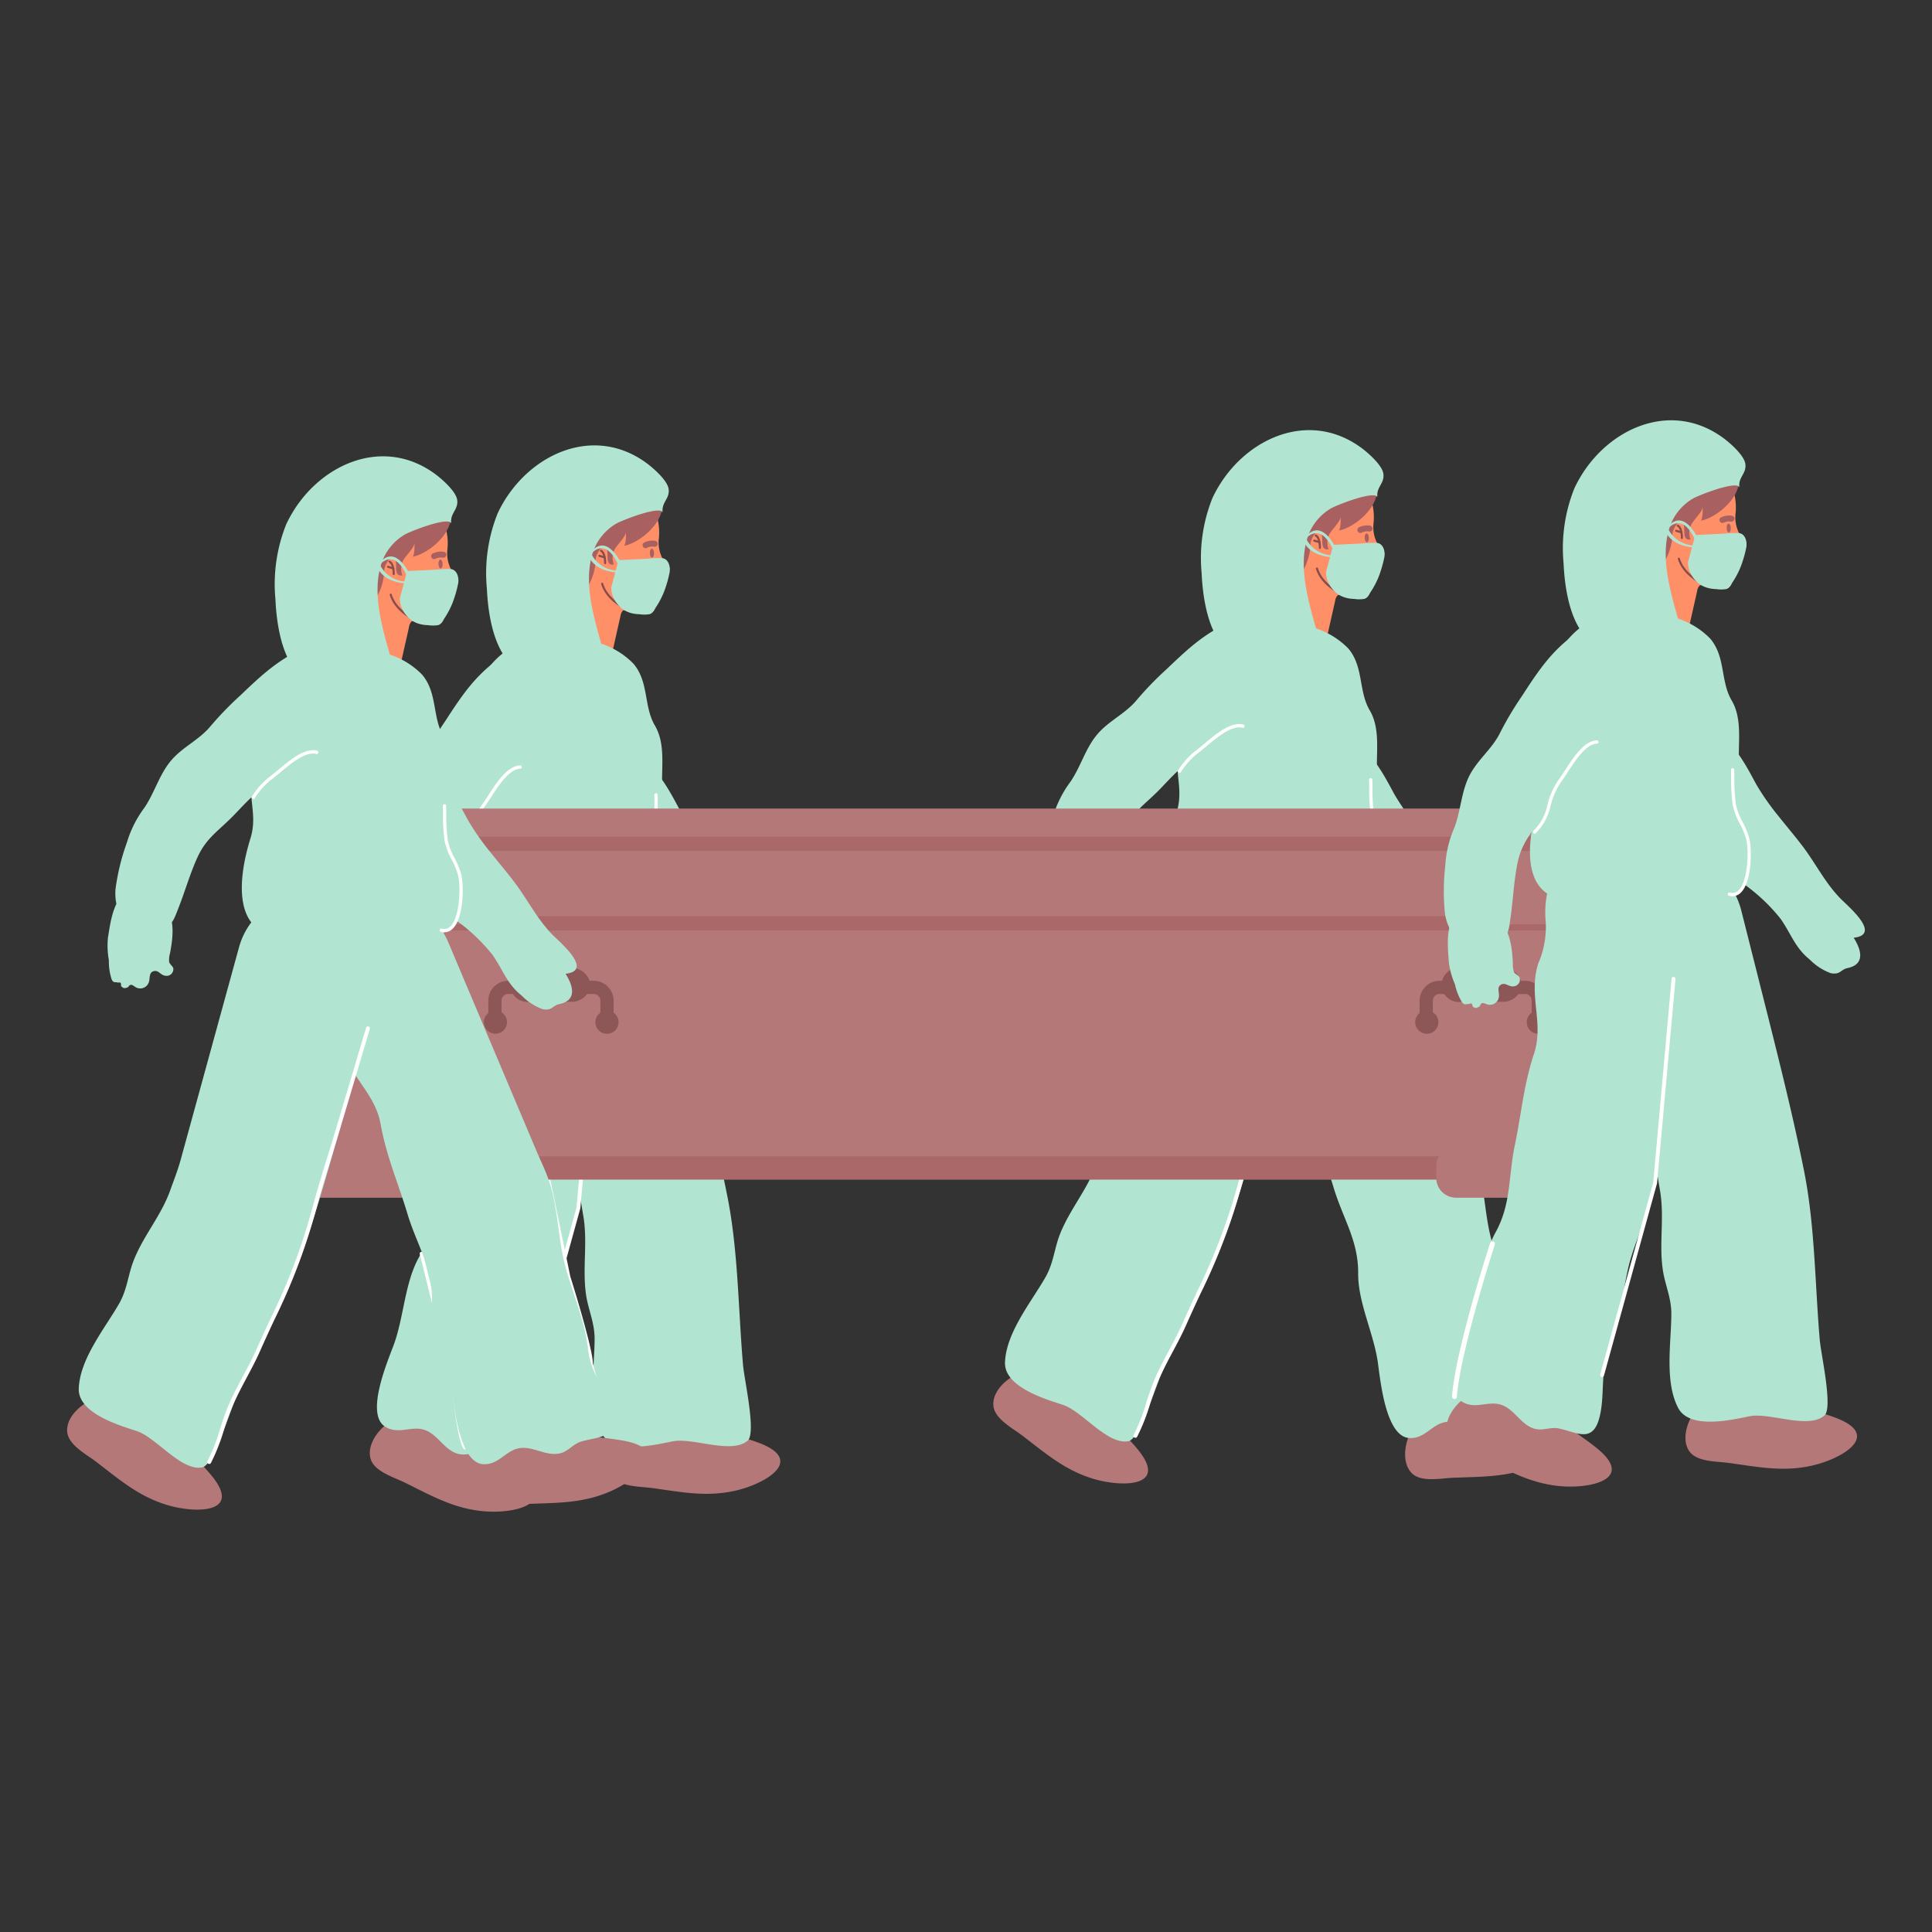 <svg xmlns="http://www.w3.org/2000/svg" width="190.983" height="190.983" viewBox="0 0 190.983 190.983">
  <rect x="0" y="0" width="190.983" height="190.983" fill="#333333" stroke="none"/>
  <g id="Grupo_69713" data-name="Grupo 69713" transform="translate(-1085.945 -132.452)">
    <rect id="Rectángulo_5423" data-name="Rectángulo 5423" width="190.983" height="190.983" transform="translate(1085.945 132.452)" fill="none"/>
    <g id="coronavirus">
      <g id="Grupo_69722" data-name="Grupo 69722">
        <g id="Grupo_69718" data-name="Grupo 69718">
          <g id="haed">
            <g id="Grupo_69716" data-name="Grupo 69716">
              <g id="Grupo_69713-2" data-name="Grupo 69713">
                <path id="Trazado_101434" data-name="Trazado 101434" d="M1211.854,185.261a6.076,6.076,0,0,1,.579-4.979c1.614-2.207,5.766-2.648,7.7-.715a5.779,5.779,0,0,1,1.593,4.59,3.418,3.418,0,0,0,.9,2.758c.1.09.211.213.156.334s-.2.118-.32.148c-.376.1-.549.528-.607.91a15.769,15.769,0,0,1-.5,2.739.86.86,0,0,1-.351.494,1.036,1.036,0,0,1-.623.063c-.71-.08-1.414-.2-2.115-.346a.4.4,0,0,0-.123.076,1.029,1.029,0,0,0-.215.512q-.483,2.141-.965,4.28a25.094,25.094,0,0,0-5.025-3.083,6.614,6.614,0,0,0,1-4.947A12.433,12.433,0,0,1,1211.854,185.261Z" fill="#ff8f67"/>
                <path id="Trazado_101435" data-name="Trazado 101435" d="M1219.122,191.524a.083.083,0,0,1-.034-.007c-.1-.035-2.474-.893-3.058-2.834a.1.1,0,0,1,.2-.06c.554,1.841,2.906,2.692,2.93,2.7a.1.1,0,0,1-.035.2Z" fill="#894c4c"/>
              </g>
              <g id="Grupo_69715" data-name="Grupo 69715">
                <g id="Grupo_69714" data-name="Grupo 69714">
                  <path id="Trazado_101436" data-name="Trazado 101436" d="M1221.4,184.982a.277.277,0,0,1-.128.006,1.212,1.212,0,0,0-.709.109.293.293,0,0,1-.282-.514,1.814,1.814,0,0,1,1.1-.172.293.293,0,0,1,.023.571Z" fill="#a86060"/>
                  <path id="Trazado_101437" data-name="Trazado 101437" d="M1221.259,185.614c.008.24-.078.442-.192.445s-.212-.189-.221-.431.079-.442.192-.447S1221.251,185.373,1221.259,185.614Z" fill="#a86060"/>
                </g>
              </g>
            </g>
            <path id="Trazado_101438" data-name="Trazado 101438" d="M1220.8,188.777a.083.083,0,0,1-.053-.02.082.082,0,0,1-.01-.116.9.9,0,0,1,.91-.232.083.083,0,0,1-.041.16.74.74,0,0,0-.743.178A.083.083,0,0,1,1220.8,188.777Z" fill="#894c4c"/>
            <g id="Grupo_69717" data-name="Grupo 69717">
              <path id="Trazado_101439" data-name="Trazado 101439" d="M1216.369,186.141a.093.093,0,0,1-.029,0l-.508-.147a.1.1,0,0,1-.07-.127.1.1,0,0,1,.127-.07l.508.146a.1.1,0,0,1-.028.2Z" fill="#894c4c"/>
              <path id="Trazado_101440" data-name="Trazado 101440" d="M1216.416,186.709h0a.1.1,0,0,1-.1-.1c.006-.264-.046-.982-.352-1.132a.1.1,0,0,1,.091-.185c.478.236.469,1.211.466,1.322A.1.1,0,0,1,1216.416,186.709Z" fill="#894c4c"/>
            </g>
          </g>
          <path id="Trazado_101441" data-name="Trazado 101441" d="M1221.583,179.329a5.959,5.959,0,0,0-2.767-2.16,7.034,7.034,0,0,0-7.074,1.621,6.451,6.451,0,0,0-1.8,6.478c.474,1.5,1.52,2.65,1.566,4.257a7.131,7.131,0,0,0,.025.728,2.97,2.97,0,0,0,.574-1.67,10.044,10.044,0,0,1,.11,2.383,3.507,3.507,0,0,0,1.591-.782,6.986,6.986,0,0,0,.989-1.414,5.578,5.578,0,0,0,.694-2.588c.035-.421.667-1.72,1.087-.909.217.416-.2,1.616.7,1.472a1.788,1.788,0,0,1,.21-1.689c.213-.338,1.029-1.148.979-1.556.021.181.035,1.361-.218,1.408,1.689-.313,4.068-2.4,3.816-4.309A3.077,3.077,0,0,0,1221.583,179.329Z" fill="#a86060"/>
        </g>
        <path id="Trazado_101442" data-name="Trazado 101442" d="M1192.619,270.174c-1.6-.863-3.229-2.616-5.219-2.205-1.476.3-3.381,1.791-3.257,3.418.1,1.314,1.885,2.229,2.862,2.977,2.373,1.817,4.264,3.467,7.115,4.3,2.771.806,7.324.8,4.328-2.894-.943-1.16-2.056-2.128-2.911-3.382-.5-.73-.244-.791-.981-1.353A14.806,14.806,0,0,0,1192.619,270.174Z" fill="#b57878"/>
        <g id="Grupo_69719" data-name="Grupo 69719">
          <path id="Trazado_101443" data-name="Trazado 101443" d="M1219.62,222.544h-11.995c-1.276-.054-2.385-.133-2.385-.133-4.972-.32-4.065-6.193-2.99-9.643.685-2.194-.141-3.675.131-5.75.271-2.049,1.044-3.037.845-5.2-.3-3.266,2.947-7.623,6.569-7.623h3.492a7.869,7.869,0,0,1,5.941,2.363c1.533,1.811.992,4.193,2.116,6.108,1.284,2.187.4,5,.852,7.388.494,2.59.644,5.05.923,7.689,0,0,.007.07.015.186C1223.187,218.782,1223.212,222.335,1219.62,222.544Z" fill="#b1e5d2"/>
        </g>
        <g id="Grupo_69720" data-name="Grupo 69720">
          <path id="Trazado_101444" data-name="Trazado 101444" d="M1231.243,271.724c-1.783.357-4.157.046-5.427,1.632-.942,1.176-1.459,3.535-.325,4.708.916.949,2.872.515,4.1.468,2.986-.116,5.495-.052,8.22-1.232,2.647-1.148,6.149-4.058,1.486-4.99-1.466-.293-2.942-.327-4.4-.748-.847-.244-.692-.453-1.62-.415A14.858,14.858,0,0,0,1231.243,271.724Z" fill="#b57878"/>
          <path id="Trazado_101445" data-name="Trazado 101445" d="M1231.739,246.505c1,2.889.891,6,1.742,8.9.749,2.557,1.884,5.258,2.16,7.9.235,2.262,1.855,4.14,2.345,6.328.551,2.466-1.369,2.224-3.039,2.733-.789.239-1.227.912-1.985,1.134-1.511.44-2.924-.9-4.458-.394-1.165.389-1.812,1.561-3.22,1.5-2.267-.1-2.839-5.244-3.119-7.353-.392-2.965-1.984-5.978-1.962-8.949.023-3.223-1.508-5.394-2.429-8.463s-2.07-5.636-2.653-8.873c-.571-3.169-3.231-4.737-3.877-8a9.1,9.1,0,0,0-1.325-4.013c-2.437-3.671-2.074-7.876,2.473-9.774a7.209,7.209,0,0,1,9.418,3.82q1.8,4.268,3.6,8.534,2.557,6.049,5.113,12.1c.392.928.852,1.854,1.186,2.806C1231.722,246.459,1231.731,246.481,1231.739,246.505Z" fill="#b1e5d2"/>
        </g>
        <path id="Trazado_101446" data-name="Trazado 101446" d="M1207.977,251.948c-.1.3-.2.6-.294.9-1.721,5.24-4.592,10.308-6.891,15.328-.628,1.371-2.168,6.524-3.293,6.741-2.079.4-4.541-2.952-6.475-3.589-1.677-.553-5.82-1.75-5.732-4.2.108-2.962,2.6-5.966,4-8.418.805-1.412.87-2.818,1.425-4.236.968-2.472,2.718-4.416,3.622-6.958.357-1,.734-1.937,1.019-2.975q1.105-4.023,2.21-8.046,1.77-6.449,3.542-12.9a7.185,7.185,0,1,1,13.856,3.8q-1.419,5.168-2.842,10.337C1210.806,242.532,1209.488,247.256,1207.977,251.948Z" fill="#b1e5d2"/>
        <path id="Trazado_101447" data-name="Trazado 101447" d="M1215.11,185.887a5.219,5.219,0,0,1,2.364-3.156c.463-.3,4.514-1.9,4.639-1.092-.164-1.062.731-1.371.578-2.377-.125-.828-1.464-2-2.073-2.464-5.437-4.1-12.173-.78-14.823,4.894a15.906,15.906,0,0,0-1.065,7.414c.174,3.941,1.371,9.549,6.33,8.36a10.788,10.788,0,0,1,3.849-.363c2.79.186,1.561-.993,1.079-2.7-.713-2.532-1.582-5.589-.939-8.278C1215.068,186.042,1215.089,185.964,1215.11,185.887Z" fill="#b1e5d2"/>
        <path id="Trazado_101448" data-name="Trazado 101448" d="M1222.208,186.149a.8.8,0,0,0-.193-.037,13.181,13.181,0,0,0-1.5.069l-2.772.132-.719,2.7a2.555,2.555,0,0,0,.563,1.57,2.493,2.493,0,0,0,1.225.906,3.3,3.3,0,0,0,1,.168,3.011,3.011,0,0,0,1.016-.009c.308-.1.424-.4.595-.656a8.219,8.219,0,0,0,.813-1.542,11.862,11.862,0,0,0,.543-1.861C1222.9,187.063,1222.745,186.326,1222.208,186.149Z" fill="#b1e5d2"/>
        <path id="Trazado_101449" data-name="Trazado 101449" d="M1217.968,186.6s-1.24-2.789-2.788-1.268l-.169.4s1.38-1.831,2.7,1.042S1217.968,186.6,1217.968,186.6Z" fill="#b1e5d2"/>
        <path id="Trazado_101450" data-name="Trazado 101450" d="M1217.744,187.355a2.984,2.984,0,0,1-2.817-1.972l-.14.451s.309,1.55,2.986,1.72S1217.744,187.355,1217.744,187.355Z" fill="#b1e5d2"/>
        <g id="Grupo_69721" data-name="Grupo 69721">
          <path id="Trazado_101451" data-name="Trazado 101451" d="M1207.776,193.847c-2.693,1.133-4.365,2.705-6.523,4.766a32.462,32.462,0,0,0-2.9,2.991c-1.149,1.407-2.757,2.061-3.919,3.416-1.174,1.371-1.639,3.18-2.648,4.677a10.97,10.97,0,0,0-1.729,3.411,22.4,22.4,0,0,0-1.142,4.668c-.148,2.582,1.02,3,3.427,3.451,2.1.391,2.092.224,2.867-1.779.631-1.629,1.086-3.256,1.825-4.863.894-1.953,2.123-2.61,3.67-4.225,1.71-1.785,2.56-2.793,4.88-3.568,1.91-.639,2.13-1.526,2.854-3.319.775-1.928,2.951-7.6.987-9.367-.548-.494-1.317-.652-1.727.073Z" fill="#b1e5d2"/>
          <path id="Trazado_101452" data-name="Trazado 101452" d="M1188.175,222.52c.239-1.386.572-4.679,2.674-4.614a4.863,4.863,0,0,1,2.6,1.186c1.451,1.2,1.171,3.37.857,5.01a2.425,2.425,0,0,0-.083.846c.054.242.378.442.409.635a.665.665,0,0,1-.8.731c-.475-.057-.671-.612-1.169-.436-.47.167-.3.715-.451,1.1a.889.889,0,0,1-1.07.565c-.219-.032-.487-.311-.622-.323-.313-.029-.211.212-.491.282s-.286.065-.528-.125c-.06-.045.01-.3-.087-.365s-.244,0-.264-.011c-.217-.116-.379.1-.6-.3a5.7,5.7,0,0,1-.281-1.91A8.014,8.014,0,0,1,1188.175,222.52Z" fill="#b1e5d2"/>
        </g>
        <path id="Trazado_101453" data-name="Trazado 101453" d="M1202.62,208.871l-.147-.072-.12-.112a7.536,7.536,0,0,1,1.7-1.957c.259-.181.58-.45.92-.736,1.187-1,2.663-2.24,3.883-1.917a.161.161,0,0,1,.115.2.159.159,0,0,1-.2.116c-1.06-.277-2.523.953-3.593,1.852-.346.29-.672.564-.942.753A7.3,7.3,0,0,0,1202.62,208.871Z" fill="#fff"/>
        <path id="Trazado_101454" data-name="Trazado 101454" d="M1225.955,214.081c.762.957,1.555,1.891,2.305,2.861,1.362,1.768,2.269,3.687,3.837,5.3.713.733,4.145,3.567,1.312,3.879.722,1.143,1.2,2.619-.617,3-.689.144-.678.676-1.64.506a5.653,5.653,0,0,1-2.1-1.365c-1.441-1.149-1.828-2.543-2.88-4.03a17.846,17.846,0,0,0-4.892-4.242c-2.187-1.407-4.451-3.655-4.173-6.428.156-1.578.41-6.365,1.934-7.269,1.9-1.128,4.117,3.582,4.757,4.7A24.772,24.772,0,0,0,1225.955,214.081Z" fill="#b1e5d2"/>
        <path id="Trazado_101455" data-name="Trazado 101455" d="M1221.421,222.019a1.389,1.389,0,0,1-.343-.045.161.161,0,0,1,.079-.313.876.876,0,0,0,.892-.248c.939-.949.995-4.037.728-5.055a7.976,7.976,0,0,0-.624-1.51,6.735,6.735,0,0,1-.709-1.9,17.416,17.416,0,0,1-.15-2.552c0-.3-.007-.588-.015-.866a.161.161,0,0,1,.157-.166.166.166,0,0,1,.166.156c.009.28.012.573.015.873a17.055,17.055,0,0,0,.147,2.5,6.352,6.352,0,0,0,.679,1.809,8.269,8.269,0,0,1,.646,1.572c.281,1.066.264,4.279-.81,5.365A1.18,1.18,0,0,1,1221.421,222.019Z" fill="#fff"/>
        <path id="Trazado_101456" data-name="Trazado 101456" d="M1198.18,274.581a.187.187,0,0,1-.093-.024.194.194,0,0,1-.078-.263,18.47,18.47,0,0,0,1.252-3.192,24.465,24.465,0,0,1,.917-2.528c.4-.9.876-1.791,1.333-2.649.469-.88.954-1.79,1.361-2.715.467-1.057.926-2.043,1.37-3a59.887,59.887,0,0,0,4.147-10.967c.455-1.71.985-3.429,1.5-5.091.258-.835.516-1.67.765-2.508l3.033-10.181a.193.193,0,0,1,.242-.131.2.2,0,0,1,.131.242l-3.034,10.182c-.249.838-.507,1.674-.765,2.511-.512,1.658-1.041,3.372-1.493,5.076a60.218,60.218,0,0,1-4.171,11.03c-.443.953-.9,1.938-1.366,2.992-.414.937-.9,1.854-1.374,2.74-.454.851-.923,1.732-1.322,2.624a24.213,24.213,0,0,0-.9,2.489,18.647,18.647,0,0,1-1.28,3.258A.194.194,0,0,1,1198.18,274.581Z" fill="#fff"/>
      </g>
      <g id="Grupo_69734" data-name="Grupo 69734">
        <g id="Grupo_69732" data-name="Grupo 69732">
          <g id="Grupo_69730" data-name="Grupo 69730">
            <g id="Grupo_69728" data-name="Grupo 69728">
              <g id="haed-2" data-name="haed">
                <g id="Grupo_69726" data-name="Grupo 69726">
                  <g id="Grupo_69723" data-name="Grupo 69723">
                    <path id="Trazado_101457" data-name="Trazado 101457" d="M1141.2,186.768a6.08,6.08,0,0,1,.578-4.979c1.615-2.206,5.767-2.648,7.707-.714a5.775,5.775,0,0,1,1.592,4.59,3.422,3.422,0,0,0,.9,2.758c.1.09.211.214.154.333s-.2.12-.318.149c-.377.1-.55.527-.607.91a15.713,15.713,0,0,1-.5,2.739.859.859,0,0,1-.35.494,1.029,1.029,0,0,1-.623.062c-.71-.08-1.416-.2-2.115-.345a.381.381,0,0,0-.123.076,1.025,1.025,0,0,0-.215.511q-.484,2.141-.966,4.28a25.066,25.066,0,0,0-5.025-3.082,6.61,6.61,0,0,0,1-4.948A12.4,12.4,0,0,1,1141.2,186.768Z" fill="#ff8f67"/>
                    <path id="Trazado_101458" data-name="Trazado 101458" d="M1148.466,193.031a.083.083,0,0,1-.034-.007c-.1-.035-2.476-.892-3.06-2.833a.1.1,0,0,1,.069-.129.1.1,0,0,1,.129.069c.552,1.841,2.906,2.691,2.93,2.7a.1.1,0,0,1,.063.131A.1.1,0,0,1,1148.466,193.031Z" fill="#894c4c"/>
                  </g>
                  <g id="Grupo_69725" data-name="Grupo 69725">
                    <g id="Grupo_69724" data-name="Grupo 69724">
                      <path id="Trazado_101459" data-name="Trazado 101459" d="M1150.738,186.491a.264.264,0,0,1-.128,0,1.21,1.21,0,0,0-.708.109.293.293,0,1,1-.283-.513,1.816,1.816,0,0,1,1.1-.172.293.293,0,0,1,.023.572Z" fill="#a86060"/>
                      <path id="Trazado_101460" data-name="Trazado 101460" d="M1150.6,187.122c.008.24-.078.441-.193.445s-.212-.189-.221-.432.08-.442.193-.446S1150.595,186.88,1150.6,187.122Z" fill="#a86060"/>
                    </g>
                  </g>
                </g>
                <path id="Trazado_101461" data-name="Trazado 101461" d="M1150.144,190.285a.082.082,0,0,1-.053-.02.083.083,0,0,1-.01-.116.9.9,0,0,1,.91-.233.083.083,0,0,1-.041.16.729.729,0,0,0-.743.179A.086.086,0,0,1,1150.144,190.285Z" fill="#894c4c"/>
                <g id="Grupo_69727" data-name="Grupo 69727">
                  <path id="Trazado_101462" data-name="Trazado 101462" d="M1145.712,187.649a.092.092,0,0,1-.028-.005l-.509-.145a.1.1,0,1,1,.057-.2l.509.145a.1.1,0,0,1,.07.127A.1.1,0,0,1,1145.712,187.649Z" fill="#894c4c"/>
                  <path id="Trazado_101463" data-name="Trazado 101463" d="M1145.759,188.217h0a.1.1,0,0,1-.1-.1c.006-.264-.045-.982-.352-1.132a.1.1,0,0,1-.047-.138.1.1,0,0,1,.137-.047c.48.235.47,1.211.467,1.322A.1.1,0,0,1,1145.759,188.217Z" fill="#894c4c"/>
                </g>
              </g>
              <path id="Trazado_101464" data-name="Trazado 101464" d="M1150.926,180.836a5.964,5.964,0,0,0-2.767-2.159,7.034,7.034,0,0,0-7.074,1.621,6.451,6.451,0,0,0-1.8,6.478c.476,1.5,1.521,2.649,1.568,4.256-.009.24.008.486.023.729a2.949,2.949,0,0,0,.575-1.67,10.036,10.036,0,0,1,.111,2.382,3.511,3.511,0,0,0,1.59-.781,6.98,6.98,0,0,0,.99-1.414,5.565,5.565,0,0,0,.692-2.588c.036-.421.667-1.72,1.089-.91.217.418-.2,1.616.7,1.473a1.793,1.793,0,0,1,.21-1.691c.214-.336,1.029-1.147.98-1.554.021.18.035,1.36-.218,1.407,1.688-.313,4.067-2.4,3.815-4.307A3.085,3.085,0,0,0,1150.926,180.836Z" fill="#a86060"/>
            </g>
            <path id="Trazado_101465" data-name="Trazado 101465" d="M1130.655,273.81c-1.738-.535-3.675-1.94-5.548-1.152-1.389.585-2.969,2.412-2.531,3.985.353,1.269,2.28,1.821,3.383,2.365,2.681,1.323,4.855,2.575,7.813,2.836,2.876.254,7.34-.635,3.684-3.676-1.148-.957-2.429-1.691-3.509-2.755-.629-.618-.392-.73-1.227-1.138A15.233,15.233,0,0,0,1130.655,273.81Z" fill="#b57878"/>
            <path id="Trazado_101466" data-name="Trazado 101466" d="M1153.265,273.14c-1.816.039-4.1-.685-5.628.653-1.134.993-2.058,3.225-1.147,4.579.735,1.093,2.738,1.011,3.957,1.18,2.961.411,5.418.915,8.307.23,2.81-.664,6.767-2.914,2.339-4.649-1.391-.547-2.838-.839-4.2-1.51-.791-.389-.6-.568-1.522-.692A14.814,14.814,0,0,0,1153.265,273.14Z" fill="#b57878"/>
            <g id="Grupo_69729" data-name="Grupo 69729">
              <path id="Trazado_101467" data-name="Trazado 101467" d="M1148.964,224.052h-12c-1.275-.055-2.387-.133-2.387-.133-4.97-.321-4.063-6.193-2.987-9.643.685-2.2-.141-3.676.131-5.751.27-2.05,1.044-3.036.845-5.2-.3-3.266,2.947-7.621,6.568-7.621h3.492a7.868,7.868,0,0,1,5.942,2.361c1.533,1.813.992,4.194,2.115,6.11,1.284,2.186.4,5,.851,7.386.5,2.59.646,5.051.924,7.69,0,0,.007.069.016.185C1152.531,220.29,1152.556,223.843,1148.964,224.052Z" fill="#b1e5d2"/>
            </g>
            <path id="Trazado_101468" data-name="Trazado 101468" d="M1143.114,251.879c-.5,3.016-2.076,5.7-2.712,8.653-.56,2.606-.849,5.52-1.865,7.974-.874,2.1-.344,4.522-.957,6.679-.69,2.43-2.264,1.3-3.975.955-.807-.166-1.513.217-2.283.05-1.539-.334-2.141-2.188-3.732-2.471-1.21-.212-2.337.508-3.546-.219-1.942-1.172.005-5.964.765-7.95,1.068-2.794,1.106-6.2,2.542-8.8,1.557-2.822,1.246-5.461,1.9-8.6s.868-5.941,1.9-9.064c1.009-3.058-.582-5.7.4-8.881a9.085,9.085,0,0,0,.748-4.16c-.391-4.389,1.933-7.912,6.835-7.413a7.207,7.207,0,0,1,6.457,7.847q-.45,4.612-.9,9.222-.636,6.537-1.274,13.073c-.1,1-.134,2.037-.3,3.033C1143.121,251.83,1143.118,251.854,1143.114,251.879Z" fill="#b1e5d2"/>
            <path id="Trazado_101469" data-name="Trazado 101469" d="M1157.644,249.711c.064.311.128.621.19.932,1.088,5.408,1.087,11.233,1.56,16.734.131,1.5,1.33,6.744.458,7.488-1.61,1.374-5.405-.331-7.4.067-1.733.347-5.926,1.348-7.057-.827-1.367-2.629-.68-6.47-.672-9.3.005-1.624-.633-2.879-.848-4.385-.377-2.629.189-5.184-.279-7.84-.183-1.048-.316-2.048-.58-3.091q-1.023-4.046-2.043-8.091-1.638-6.483-3.273-12.965a7.184,7.184,0,1,1,13.931-3.52l2.622,10.4C1155.464,240.123,1156.646,244.883,1157.644,249.711Z" fill="#b1e5d2"/>
            <path id="Trazado_101470" data-name="Trazado 101470" d="M1137.876,271.055a.225.225,0,0,1-.051-.007.2.2,0,0,1-.136-.24l5.242-18.98,1.816-20.142a.194.194,0,0,1,.387.036l-1.822,20.175-5.248,19.015A.2.2,0,0,1,1137.876,271.055Z" fill="#fff"/>
            <path id="Trazado_101471" data-name="Trazado 101471" d="M1144.453,187.393a5.22,5.22,0,0,1,2.365-3.154c.462-.3,4.513-1.9,4.638-1.093-.164-1.061.731-1.37.579-2.377-.126-.826-1.465-2-2.075-2.463-5.435-4.1-12.172-.78-14.822,4.893a15.911,15.911,0,0,0-1.065,7.415c.173,3.942,1.372,9.549,6.331,8.359a10.824,10.824,0,0,1,3.847-.363c2.791.186,1.562-.992,1.08-2.7-.712-2.532-1.584-5.589-.939-8.279Z" fill="#b1e5d2"/>
            <path id="Trazado_101472" data-name="Trazado 101472" d="M1151.551,187.656a.778.778,0,0,0-.192-.036,12.951,12.951,0,0,0-1.5.07q-1.387.064-2.773.131s-.717,2.7-.718,2.705a2.543,2.543,0,0,0,.562,1.568,2.5,2.5,0,0,0,1.225.908,3.333,3.333,0,0,0,1,.167,3.058,3.058,0,0,0,1.015-.008c.309-.1.424-.4.6-.658a8.176,8.176,0,0,0,.811-1.541,11.542,11.542,0,0,0,.543-1.862C1152.238,188.57,1152.088,187.835,1151.551,187.656Z" fill="#b1e5d2"/>
            <path id="Trazado_101473" data-name="Trazado 101473" d="M1147.312,188.1s-1.24-2.789-2.789-1.267l-.168.394s1.379-1.831,2.7,1.041S1147.312,188.1,1147.312,188.1Z" fill="#b1e5d2"/>
            <path id="Trazado_101474" data-name="Trazado 101474" d="M1147.087,188.863a2.984,2.984,0,0,1-2.817-1.972l-.141.452s.31,1.548,2.986,1.718S1147.087,188.863,1147.087,188.863Z" fill="#b1e5d2"/>
          </g>
          <g id="Grupo_69731" data-name="Grupo 69731">
            <path id="Trazado_101475" data-name="Trazado 101475" d="M1135.185,197.624c-2.357,1.723-3.623,3.639-5.247,6.142a32.126,32.126,0,0,0-2.132,3.58c-.8,1.633-2.208,2.64-3.025,4.228-.827,1.6-.863,3.472-1.5,5.161a10.924,10.924,0,0,0-.9,3.716,22.256,22.256,0,0,0-.034,4.806c.451,2.549,1.684,2.689,4.129,2.57,2.135-.1,2.088-.266,2.381-2.395.237-1.729.3-3.417.652-5.151.421-2.106,1.465-3.028,2.6-4.958,1.252-2.133,1.846-3.308,3.925-4.6,1.709-1.06,1.721-1.976,2.01-3.886.311-2.057,1.12-8.074-1.2-9.343-.646-.355-1.432-.331-1.664.468Z" fill="#b1e5d2"/>
            <path id="Trazado_101476" data-name="Trazado 101476" d="M1122.728,230.046c-.088-1.406-.524-4.688,1.537-5.108a4.871,4.871,0,0,1,2.8.555c1.691.838,1.917,3.01,1.992,4.679a2.378,2.378,0,0,0,.112.841c.109.223.47.343.545.524a.665.665,0,0,1-.614.9c-.475.053-.8-.44-1.238-.155-.42.271-.126.764-.184,1.179a.889.889,0,0,1-.91.8c-.222.018-.547-.191-.681-.172-.311.045-.155.256-.413.389s-.263.128-.543,0c-.067-.032-.058-.295-.169-.334s-.237.054-.258.048c-.238-.062-.347.182-.655-.155a5.7,5.7,0,0,1-.715-1.793A8.085,8.085,0,0,1,1122.728,230.046Z" fill="#b1e5d2"/>
          </g>
          <path id="Trazado_101477" data-name="Trazado 101477" d="M1131.212,217.34a.161.161,0,0,1-.1-.29,5.046,5.046,0,0,0,1.377-2.611,7.532,7.532,0,0,1,1.05-2.37c.194-.249.422-.6.664-.975.842-1.3,1.889-2.921,3.146-2.974a.153.153,0,0,1,.168.155.161.161,0,0,1-.154.169c-1.09.046-2.129,1.652-2.889,2.825-.245.38-.477.739-.68,1a7.326,7.326,0,0,0-1,2.268,5.33,5.33,0,0,1-1.49,2.771A.163.163,0,0,1,1131.212,217.34Z" fill="#fff"/>
        </g>
        <path id="Trazado_101478" data-name="Trazado 101478" d="M1155.3,215.59c.762.956,1.556,1.889,2.305,2.86,1.362,1.767,2.269,3.686,3.838,5.3.713.733,4.143,3.569,1.31,3.881.723,1.14,1.2,2.618-.615,3-.689.144-.68.674-1.641.506a5.651,5.651,0,0,1-2.1-1.365c-1.443-1.149-1.828-2.543-2.881-4.03a17.871,17.871,0,0,0-4.893-4.243c-2.186-1.407-4.449-3.655-4.172-6.427.157-1.579.409-6.365,1.934-7.269,1.9-1.127,4.117,3.582,4.758,4.7A25.077,25.077,0,0,0,1155.3,215.59Z" fill="#b1e5d2"/>
        <path id="Trazado_101479" data-name="Trazado 101479" d="M1150.765,223.527a1.389,1.389,0,0,1-.343-.045.161.161,0,0,1-.117-.2.164.164,0,0,1,.2-.118.872.872,0,0,0,.891-.246c.938-.948,1-4.037.728-5.056a7.986,7.986,0,0,0-.624-1.511,6.724,6.724,0,0,1-.709-1.9,17.545,17.545,0,0,1-.15-2.562c0-.294-.006-.581-.014-.855a.162.162,0,0,1,.157-.167h.005a.162.162,0,0,1,.161.157c.008.277.011.566.014.862a17.362,17.362,0,0,0,.146,2.514,6.413,6.413,0,0,0,.681,1.809,8.26,8.26,0,0,1,.646,1.572c.28,1.067.263,4.281-.811,5.365A1.178,1.178,0,0,1,1150.765,223.527Z" fill="#fff"/>
        <g id="Grupo_69733" data-name="Grupo 69733">
          <path id="Trazado_101480" data-name="Trazado 101480" d="M1145.528,273.335a.133.133,0,0,1-.035,0,.16.16,0,0,1-.123-.192,16.946,16.946,0,0,0-.566-3.73l-.565-2.1a.141.141,0,0,1-.006-.042c0-1.466-2.207-8.507-2.23-8.578l-2.052-9.937a.162.162,0,0,1,.125-.191.16.16,0,0,1,.191.126l2.049,9.921c.087.274,2.22,7.078,2.241,8.637l.561,2.083a17.1,17.1,0,0,1,.567,3.879A.16.16,0,0,1,1145.528,273.335Z" fill="#fff"/>
          <path id="Trazado_101481" data-name="Trazado 101481" d="M1131.912,275.736a.161.161,0,0,1-.122-.056c-.662-.772-1.17-6.068-1.225-6.669l-3.123-12.593a.162.162,0,1,1,.314-.078l3.127,12.617c.219,2.344.7,5.987,1.152,6.512a.161.161,0,0,1-.017.228A.163.163,0,0,1,1131.912,275.736Z" fill="#fff"/>
        </g>
      </g>
      <g id="Grupo_69749" data-name="Grupo 69749">
        <g id="Grupo_69735" data-name="Grupo 69735">
          <path id="Trazado_101482" data-name="Trazado 101482" d="M1242.341,216.585c0,2.312-2.912,4.2-6.471,4.2H1125.227c-3.559,0-6.47-1.893-6.47-4.2s2.911-4.205,6.47-4.205H1235.87C1239.429,212.38,1242.341,214.272,1242.341,216.585Z" fill="#b57878"/>
          <g id="cascet">
            <rect id="Rectángulo_5424" data-name="Rectángulo 5424" width="131.982" height="26.036" transform="translate(1115.969 223.013)" fill="#b57878"/>
            <rect id="Rectángulo_5425" data-name="Rectángulo 5425" width="131.818" height="8.352" transform="translate(1115.969 215.479)" fill="#b57878"/>
            <rect id="Rectángulo_5426" data-name="Rectángulo 5426" width="131.982" height="1.421" transform="translate(1115.969 223.013)" fill="#aa6868"/>
            <rect id="Rectángulo_5427" data-name="Rectángulo 5427" width="131.982" height="1.42" transform="translate(1115.969 215.153)" fill="#aa6868"/>
            <path id="Rectángulo_5428" data-name="Rectángulo 5428" d="M1.965,0H19.159a1.965,1.965,0,0,1,1.965,1.965V3.111a1.965,1.965,0,0,1-1.965,1.965H1.966A1.966,1.966,0,0,1,0,3.11V1.965A1.965,1.965,0,0,1,1.965,0Z" transform="translate(1113.349 218.755)" fill="#b57878"/>
            <rect id="Rectángulo_5429" data-name="Rectángulo 5429" width="21.123" height="5.076" rx="1.965" transform="translate(1229.285 218.755)" fill="#b57878"/>
            <rect id="Rectángulo_5430" data-name="Rectángulo 5430" width="129.527" height="2.293" transform="translate(1117.933 246.756)" fill="#aa6868"/>
            <path id="Rectángulo_5431" data-name="Rectángulo 5431" d="M1.965,0H19.159a1.965,1.965,0,0,1,1.965,1.965V3.111A1.964,1.964,0,0,1,19.16,5.075H1.964A1.964,1.964,0,0,1,0,3.111V1.965A1.965,1.965,0,0,1,1.965,0Z" transform="translate(1114.167 245.774)" fill="#b57878"/>
            <path id="Rectángulo_5432" data-name="Rectángulo 5432" d="M1.965,0h17.2a1.963,1.963,0,0,1,1.963,1.963V3.111a1.964,1.964,0,0,1-1.964,1.964H1.965A1.965,1.965,0,0,1,0,3.11V1.965A1.965,1.965,0,0,1,1.965,0Z" transform="translate(1227.921 245.774)" fill="#b57878"/>
          </g>
        </g>
        <g id="Grupo_69736" data-name="Grupo 69736">
          <path id="Trazado_101483" data-name="Trazado 101483" d="M1236.375,229.812a1.839,1.839,0,0,1-1.964,1.665h-3.985a1.688,1.688,0,1,1,0-3.329h3.985A1.838,1.838,0,0,1,1236.375,229.812Z" fill="#8e5757"/>
          <path id="Trazado_101484" data-name="Trazado 101484" d="M1227.588,233.06h-1.31v-1.691a1.967,1.967,0,0,1,1.965-1.965h8.46a1.966,1.966,0,0,1,1.964,1.965v1.582h-1.31v-1.582a.656.656,0,0,0-.654-.656h-8.46a.657.657,0,0,0-.655.656Z" fill="#8e5757"/>
          <path id="Trazado_101485" data-name="Trazado 101485" d="M1225.841,233.5a1.146,1.146,0,1,1,1.147,1.146A1.148,1.148,0,0,1,1225.841,233.5Z" fill="#8e5757"/>
          <path id="Trazado_101486" data-name="Trazado 101486" d="M1236.868,233.5a1.146,1.146,0,1,1,1.146,1.146A1.146,1.146,0,0,1,1236.868,233.5Z" fill="#8e5757"/>
        </g>
        <g id="Grupo_69737" data-name="Grupo 69737">
          <path id="Trazado_101487" data-name="Trazado 101487" d="M1144.31,229.812a1.84,1.84,0,0,1-1.965,1.665h-3.984a1.687,1.687,0,1,1,0-3.329h3.984A1.839,1.839,0,0,1,1144.31,229.812Z" fill="#8e5757"/>
          <path id="Trazado_101488" data-name="Trazado 101488" d="M1135.523,233.06h-1.309v-1.691a1.966,1.966,0,0,1,1.963-1.965h8.461a1.966,1.966,0,0,1,1.963,1.965v1.582h-1.309v-1.582a.657.657,0,0,0-.654-.656h-8.461a.657.657,0,0,0-.654.656Z" fill="#8e5757"/>
          <circle id="Elipse_4631" data-name="Elipse 4631" cx="1.146" cy="1.146" r="1.146" transform="translate(1133.776 232.351)" fill="#8e5757"/>
          <path id="Trazado_101489" data-name="Trazado 101489" d="M1144.8,233.5a1.146,1.146,0,1,1,1.147,1.146A1.148,1.148,0,0,1,1144.8,233.5Z" fill="#8e5757"/>
        </g>
        <g id="Grupo_69748" data-name="Grupo 69748">
          <g id="Grupo_69747" data-name="Grupo 69747">
            <g id="Grupo_69745" data-name="Grupo 69745">
              <g id="Grupo_69743" data-name="Grupo 69743">
                <g id="haed-3" data-name="haed">
                  <g id="Grupo_69741" data-name="Grupo 69741">
                    <g id="Grupo_69738" data-name="Grupo 69738">
                      <path id="Trazado_101490" data-name="Trazado 101490" d="M1247.635,184.288a6.077,6.077,0,0,1,.578-4.979c1.615-2.207,5.767-2.648,7.706-.714a5.773,5.773,0,0,1,1.593,4.589,3.414,3.414,0,0,0,.9,2.758c.095.089.21.213.154.333s-.2.12-.318.152c-.377.093-.55.525-.607.909a15.875,15.875,0,0,1-.5,2.737.852.852,0,0,1-.35.494,1.03,1.03,0,0,1-.623.065q-1.066-.123-2.116-.348a.365.365,0,0,0-.122.076,1.028,1.028,0,0,0-.216.513q-.483,2.139-.966,4.278a24.993,24.993,0,0,0-5.025-3.082,6.6,6.6,0,0,0,1-4.947A12.37,12.37,0,0,1,1247.635,184.288Z" fill="#ff8f67"/>
                      <path id="Trazado_101491" data-name="Trazado 101491" d="M1254.9,190.55a.1.1,0,0,1-.034-.006c-.1-.035-2.475-.891-3.06-2.834a.1.1,0,0,1,.069-.128.1.1,0,0,1,.128.069c.555,1.843,2.907,2.691,2.931,2.7a.1.1,0,0,1-.034.2Z" fill="#894c4c"/>
                    </g>
                    <g id="Grupo_69740" data-name="Grupo 69740">
                      <g id="Grupo_69739" data-name="Grupo 69739">
                        <path id="Trazado_101492" data-name="Trazado 101492" d="M1257.176,184.011a.281.281,0,0,1-.129,0,1.188,1.188,0,0,0-.708.11.294.294,0,0,1-.282-.515,1.826,1.826,0,0,1,1.1-.172.294.294,0,0,1,.023.573Z" fill="#a86060"/>
                        <path id="Trazado_101493" data-name="Trazado 101493" d="M1257.04,184.641c.008.242-.078.442-.193.445s-.211-.19-.22-.432.079-.441.193-.445S1257.033,184.4,1257.04,184.641Z" fill="#a86060"/>
                      </g>
                    </g>
                  </g>
                  <path id="Trazado_101494" data-name="Trazado 101494" d="M1256.58,187.8a.083.083,0,0,1-.063-.136.9.9,0,0,1,.911-.234.084.084,0,0,1,.06.1.087.087,0,0,1-.1.06.73.73,0,0,0-.744.18A.082.082,0,0,1,1256.58,187.8Z" fill="#894c4c"/>
                  <g id="Grupo_69742" data-name="Grupo 69742">
                    <path id="Trazado_101495" data-name="Trazado 101495" d="M1252.15,185.168a.1.1,0,0,1-.029,0l-.508-.147a.1.1,0,0,1-.071-.127.1.1,0,0,1,.127-.07l.509.147a.1.1,0,0,1-.028.2Z" fill="#894c4c"/>
                    <path id="Trazado_101496" data-name="Trazado 101496" d="M1252.2,185.736h0a.1.1,0,0,1-.1-.1c.006-.263-.045-.98-.353-1.132a.1.1,0,0,1-.047-.137.1.1,0,0,1,.138-.047c.48.236.47,1.211.467,1.321A.1.1,0,0,1,1252.2,185.736Z" fill="#894c4c"/>
                  </g>
                </g>
                <path id="Trazado_101497" data-name="Trazado 101497" d="M1257.364,178.355a5.972,5.972,0,0,0-2.768-2.159,7.035,7.035,0,0,0-7.074,1.621,6.457,6.457,0,0,0-1.8,6.479c.476,1.5,1.521,2.649,1.567,4.256-.008.241.008.486.024.728a2.953,2.953,0,0,0,.575-1.67,10.1,10.1,0,0,1,.11,2.383,3.515,3.515,0,0,0,1.591-.781,6.958,6.958,0,0,0,.988-1.413,5.559,5.559,0,0,0,.694-2.589c.036-.42.668-1.721,1.09-.909.216.417-.2,1.616.7,1.471a1.794,1.794,0,0,1,.21-1.691c.214-.334,1.028-1.146.98-1.553.021.18.035,1.361-.219,1.408,1.69-.314,4.069-2.4,3.816-4.308A3.1,3.1,0,0,0,1257.364,178.355Z" fill="#a86060"/>
              </g>
              <path id="Trazado_101498" data-name="Trazado 101498" d="M1237.092,271.33c-1.736-.535-3.675-1.94-5.548-1.151-1.389.584-2.968,2.412-2.531,3.984.354,1.269,2.281,1.821,3.384,2.365,2.681,1.322,4.854,2.575,7.812,2.836,2.875.253,7.341-.636,3.685-3.677-1.149-.956-2.43-1.69-3.51-2.755-.628-.618-.391-.728-1.226-1.137A15.214,15.214,0,0,0,1237.092,271.33Z" fill="#b57878"/>
              <path id="Trazado_101499" data-name="Trazado 101499" d="M1259.7,270.659c-1.817.039-4.1-.684-5.627.654-1.135.993-2.059,3.224-1.149,4.578.736,1.094,2.738,1.011,3.956,1.18,2.961.411,5.419.915,8.31.231,2.807-.664,6.765-2.914,2.339-4.65-1.393-.546-2.839-.84-4.2-1.51-.79-.388-.6-.566-1.52-.692A14.947,14.947,0,0,0,1259.7,270.659Z" fill="#b57878"/>
              <g id="Grupo_69744" data-name="Grupo 69744">
                <path id="Trazado_101500" data-name="Trazado 101500" d="M1255.4,221.572h-11.994c-1.277-.055-2.387-.133-2.387-.133-4.971-.32-4.064-6.193-2.988-9.643.684-2.2-.143-3.676.13-5.75.271-2.049,1.044-3.037.846-5.2-.3-3.268,2.946-7.625,6.569-7.625h3.492a7.876,7.876,0,0,1,5.94,2.363c1.533,1.812.992,4.193,2.116,6.108,1.284,2.189.4,5,.852,7.389.494,2.59.644,5.05.923,7.689,0,0,.007.068.014.186C1258.968,217.809,1258.994,221.362,1255.4,221.572Z" fill="#b1e5d2"/>
              </g>
              <path id="Trazado_101501" data-name="Trazado 101501" d="M1249.551,249.4c-.495,3.018-2.075,5.7-2.711,8.654-.56,2.6-.849,5.52-1.867,7.973-.871,2.1-.343,4.524-.955,6.68-.69,2.43-2.264,1.3-3.976.954-.806-.165-1.511.218-2.283.051-1.539-.334-2.14-2.189-3.731-2.472-1.209-.212-2.337.509-3.545-.22-1.944-1.17,0-5.962.763-7.95,1.069-2.792,1.107-6.2,2.542-8.8,1.557-2.822,1.246-5.461,1.9-8.6s.867-5.941,1.9-9.064c1.009-3.057-.582-5.7.406-8.881a9.079,9.079,0,0,0,.749-4.16c-.393-4.388,1.931-7.912,6.834-7.412a7.21,7.21,0,0,1,6.457,7.848l-.9,9.222q-.636,6.536-1.273,13.073c-.1,1-.135,2.036-.3,3.031C1249.559,249.349,1249.555,249.374,1249.551,249.4Z" fill="#b1e5d2"/>
              <path id="Trazado_101502" data-name="Trazado 101502" d="M1264.082,247.231c.065.31.127.621.19.932,1.088,5.408,1.087,11.232,1.56,16.734.129,1.5,1.33,6.743.457,7.488-1.61,1.375-5.4-.33-7.4.068-1.732.347-5.925,1.347-7.056-.828-1.367-2.629-.68-6.47-.672-9.294,0-1.625-.633-2.879-.848-4.387-.378-2.63.188-5.182-.278-7.841-.184-1.046-.318-2.047-.581-3.089q-1.022-4.046-2.042-8.09l-3.276-12.966a7.185,7.185,0,1,1,13.933-3.52l2.622,10.395C1261.9,237.643,1263.084,242.4,1264.082,247.231Z" fill="#b1e5d2"/>
              <path id="Trazado_101503" data-name="Trazado 101503" d="M1244.314,268.573a.187.187,0,0,1-.052-.007.2.2,0,0,1-.136-.239l5.243-18.979,1.816-20.143a.194.194,0,1,1,.387.035l-1.823,20.177-5.248,19.014A.2.2,0,0,1,1244.314,268.573Z" fill="#fff"/>
              <path id="Trazado_101504" data-name="Trazado 101504" d="M1250.891,184.913a5.226,5.226,0,0,1,2.363-3.153c.463-.3,4.515-1.9,4.64-1.093-.164-1.062.731-1.369.579-2.377-.126-.828-1.465-2.006-2.074-2.465-5.437-4.1-12.173-.779-14.823,4.9a15.928,15.928,0,0,0-1.067,7.413c.176,3.942,1.373,9.549,6.331,8.36a10.84,10.84,0,0,1,3.849-.362c2.791.185,1.561-.991,1.08-2.7-.713-2.533-1.583-5.589-.939-8.278C1250.849,185.069,1250.87,184.991,1250.891,184.913Z" fill="#b1e5d2"/>
              <path id="Trazado_101505" data-name="Trazado 101505" d="M1257.989,185.177a.689.689,0,0,0-.193-.037,12.536,12.536,0,0,0-1.5.07l-2.772.131s-.717,2.7-.719,2.7a2.548,2.548,0,0,0,.563,1.568,2.5,2.5,0,0,0,1.224.909,3.3,3.3,0,0,0,1,.166,3.07,3.07,0,0,0,1.017-.007c.308-.106.425-.4.595-.659a8.15,8.15,0,0,0,.812-1.541,11.6,11.6,0,0,0,.543-1.862C1258.675,186.09,1258.526,185.354,1257.989,185.177Z" fill="#b1e5d2"/>
              <path id="Trazado_101506" data-name="Trazado 101506" d="M1253.749,185.622s-1.239-2.789-2.788-1.268l-.169.395s1.38-1.832,2.7,1.043S1253.749,185.622,1253.749,185.622Z" fill="#b1e5d2"/>
              <path id="Trazado_101507" data-name="Trazado 101507" d="M1253.525,186.383a2.984,2.984,0,0,1-2.817-1.972l-.141.45s.31,1.55,2.986,1.718S1253.525,186.383,1253.525,186.383Z" fill="#b1e5d2"/>
            </g>
            <g id="Grupo_69746" data-name="Grupo 69746">
              <path id="Trazado_101508" data-name="Trazado 101508" d="M1241.623,195.143c-2.358,1.724-3.624,3.639-5.248,6.143a32.061,32.061,0,0,0-2.131,3.58c-.8,1.633-2.207,2.641-3.025,4.227-.827,1.6-.863,3.472-1.5,5.162a10.911,10.911,0,0,0-.9,3.717,22.326,22.326,0,0,0-.036,4.806c.453,2.546,1.687,2.688,4.131,2.569,2.134-.1,2.088-.266,2.38-2.394.237-1.73.306-3.418.653-5.151.42-2.109,1.464-3.03,2.6-4.958,1.252-2.133,1.847-3.31,3.925-4.6,1.71-1.061,1.721-1.975,2.01-3.887.31-2.056,1.12-8.072-1.2-9.343-.647-.354-1.432-.331-1.664.47Z" fill="#b1e5d2"/>
              <path id="Trazado_101509" data-name="Trazado 101509" d="M1229.166,227.565c-.088-1.4-.523-4.685,1.537-5.107a4.872,4.872,0,0,1,2.8.555c1.691.837,1.916,3.008,1.991,4.679a2.37,2.37,0,0,0,.113.84c.108.224.47.344.546.524a.667.667,0,0,1-.615.9c-.475.053-.794-.44-1.239-.154-.419.269-.126.763-.183,1.178a.888.888,0,0,1-.911.795c-.221.02-.545-.189-.68-.171-.312.045-.155.256-.412.389s-.265.128-.543,0c-.069-.032-.059-.295-.169-.334s-.238.053-.259.048c-.238-.063-.348.184-.655-.155a5.654,5.654,0,0,1-.714-1.793A7.956,7.956,0,0,1,1229.166,227.565Z" fill="#b1e5d2"/>
            </g>
            <path id="Trazado_101510" data-name="Trazado 101510" d="M1237.649,214.86a.162.162,0,0,1-.1-.291,5.042,5.042,0,0,0,1.379-2.61,7.529,7.529,0,0,1,1.05-2.37c.194-.249.422-.6.664-.974.842-1.3,1.889-2.922,3.145-2.976a.162.162,0,1,1,.014.323c-1.089.047-2.129,1.655-2.888,2.828-.245.379-.477.738-.68,1a7.283,7.283,0,0,0-1,2.268,5.321,5.321,0,0,1-1.492,2.771A.16.16,0,0,1,1237.649,214.86Z" fill="#fff"/>
          </g>
          <path id="Trazado_101511" data-name="Trazado 101511" d="M1261.737,213.109c.761.956,1.554,1.89,2.3,2.862,1.364,1.765,2.27,3.686,3.838,5.3.713.734,4.144,3.568,1.311,3.88.723,1.142,1.2,2.619-.615,3-.69.146-.679.676-1.641.506a5.643,5.643,0,0,1-2.1-1.364c-1.441-1.149-1.828-2.543-2.88-4.029a17.838,17.838,0,0,0-4.892-4.244c-2.187-1.408-4.45-3.656-4.174-6.426.157-1.579.41-6.368,1.935-7.271,1.9-1.127,4.118,3.582,4.757,4.7A24.664,24.664,0,0,0,1261.737,213.109Z" fill="#b1e5d2"/>
          <path id="Trazado_101512" data-name="Trazado 101512" d="M1257.2,221.046a1.4,1.4,0,0,1-.343-.045.161.161,0,1,1,.079-.313.868.868,0,0,0,.891-.247c.94-.948,1-4.037.729-5.055a8.023,8.023,0,0,0-.624-1.511,6.726,6.726,0,0,1-.71-1.9,17.526,17.526,0,0,1-.149-2.571c0-.291-.006-.576-.014-.848a.162.162,0,0,1,.158-.166h0a.162.162,0,0,1,.162.157c.007.274.01.56.013.854a17.319,17.319,0,0,0,.146,2.522,6.376,6.376,0,0,0,.68,1.81,8.179,8.179,0,0,1,.646,1.572c.281,1.066.264,4.28-.811,5.365A1.177,1.177,0,0,1,1257.2,221.046Z" fill="#fff"/>
          <path id="Trazado_101513" data-name="Trazado 101513" d="M1229.724,270.747h-.018a.244.244,0,0,1-.225-.259c.323-4.508,3.628-14.726,3.769-15.159a.247.247,0,0,1,.306-.156.244.244,0,0,1,.156.306c-.035.1-3.428,10.6-3.747,15.043A.242.242,0,0,1,1229.724,270.747Z" fill="#fff"/>
        </g>
      </g>
      <g id="Grupo_69759" data-name="Grupo 69759">
        <g id="Grupo_69755" data-name="Grupo 69755">
          <g id="haed-4" data-name="haed">
            <g id="Grupo_69753" data-name="Grupo 69753">
              <g id="Grupo_69750" data-name="Grupo 69750">
                <path id="Trazado_101514" data-name="Trazado 101514" d="M1120.3,187.848a6.074,6.074,0,0,1,.578-4.978c1.616-2.207,5.766-2.648,7.706-.715a5.772,5.772,0,0,1,1.593,4.59,3.414,3.414,0,0,0,.9,2.758c.095.09.21.213.155.334s-.2.118-.318.149c-.378.094-.551.527-.608.909a15.834,15.834,0,0,1-.5,2.739.852.852,0,0,1-.35.494,1.022,1.022,0,0,1-.623.063c-.711-.08-1.416-.2-2.116-.346a.384.384,0,0,0-.122.076,1.029,1.029,0,0,0-.216.512q-.483,2.141-.965,4.279a25.16,25.16,0,0,0-5.026-3.082,6.6,6.6,0,0,0,1-4.947A12.378,12.378,0,0,1,1120.3,187.848Z" fill="#ff8f67"/>
                <path id="Trazado_101515" data-name="Trazado 101515" d="M1127.568,194.112a.083.083,0,0,1-.034-.007c-.1-.035-2.476-.893-3.061-2.834a.1.1,0,0,1,.069-.129.1.1,0,0,1,.128.069c.554,1.841,2.908,2.692,2.932,2.7a.1.1,0,0,1-.034.2Z" fill="#894c4c"/>
              </g>
              <g id="Grupo_69752" data-name="Grupo 69752">
                <g id="Grupo_69751" data-name="Grupo 69751">
                  <path id="Trazado_101516" data-name="Trazado 101516" d="M1129.839,187.57a.269.269,0,0,1-.129.006,1.213,1.213,0,0,0-.707.108.293.293,0,1,1-.283-.513,1.8,1.8,0,0,1,1.1-.171.291.291,0,0,1,.235.339A.286.286,0,0,1,1129.839,187.57Z" fill="#a86060"/>
                  <path id="Trazado_101517" data-name="Trazado 101517" d="M1129.7,188.2c.009.24-.078.441-.192.445s-.213-.189-.221-.431.08-.443.193-.446S1129.7,187.962,1129.7,188.2Z" fill="#a86060"/>
                </g>
              </g>
            </g>
            <path id="Trazado_101518" data-name="Trazado 101518" d="M1129.244,191.365a.084.084,0,0,1-.054-.02.082.082,0,0,1-.009-.116.9.9,0,0,1,.91-.232.083.083,0,0,1,.06.1.085.085,0,0,1-.1.059.736.736,0,0,0-.743.178A.082.082,0,0,1,1129.244,191.365Z" fill="#894c4c"/>
            <g id="Grupo_69754" data-name="Grupo 69754">
              <path id="Trazado_101519" data-name="Trazado 101519" d="M1124.813,188.73a.091.091,0,0,1-.028,0l-.509-.146a.1.1,0,0,1-.071-.127.1.1,0,0,1,.127-.07l.509.146a.1.1,0,0,1-.028.2Z" fill="#894c4c"/>
              <path id="Trazado_101520" data-name="Trazado 101520" d="M1124.861,189.3a.109.109,0,0,1-.1-.1c.006-.264-.045-.981-.352-1.131a.1.1,0,0,1,.089-.185c.48.234.471,1.21.468,1.321A.1.1,0,0,1,1124.861,189.3Z" fill="#894c4c"/>
            </g>
          </g>
          <path id="Trazado_101521" data-name="Trazado 101521" d="M1130.027,181.917a5.968,5.968,0,0,0-2.768-2.16,7.038,7.038,0,0,0-7.074,1.621,6.455,6.455,0,0,0-1.8,6.478c.476,1.5,1.522,2.651,1.568,4.257a7.094,7.094,0,0,0,.024.728,2.968,2.968,0,0,0,.574-1.67,9.882,9.882,0,0,1,.109,2.383,3.486,3.486,0,0,0,1.592-.782,6.9,6.9,0,0,0,.989-1.414,5.529,5.529,0,0,0,.693-2.587c.036-.422.667-1.721,1.09-.909.217.416-.2,1.615.7,1.471a1.794,1.794,0,0,1,.21-1.691c.214-.336,1.029-1.145.98-1.553.021.179.035,1.361-.218,1.407,1.689-.314,4.067-2.4,3.816-4.308A3.108,3.108,0,0,0,1130.027,181.917Z" fill="#a86060"/>
        </g>
        <path id="Trazado_101522" data-name="Trazado 101522" d="M1101.062,272.762c-1.6-.862-3.229-2.616-5.218-2.206-1.475.3-3.382,1.792-3.257,3.418.1,1.315,1.885,2.23,2.862,2.978,2.375,1.816,4.263,3.467,7.115,4.3,2.771.807,7.324.8,4.328-2.893-.942-1.161-2.057-2.13-2.912-3.382-.494-.73-.242-.792-.981-1.354A14.632,14.632,0,0,0,1101.062,272.762Z" fill="#b57878"/>
        <g id="Grupo_69756" data-name="Grupo 69756">
          <path id="Trazado_101523" data-name="Trazado 101523" d="M1128.065,225.132H1116.07c-1.277-.053-2.387-.132-2.387-.132-4.971-.321-4.064-6.194-2.988-9.643.684-2.194-.142-3.676.131-5.751.27-2.05,1.044-3.037.845-5.2-.3-3.266,2.947-7.624,6.569-7.624h3.492a7.872,7.872,0,0,1,5.941,2.362c1.532,1.813.991,4.194,2.115,6.11,1.284,2.187.4,5,.852,7.387.494,2.591.645,5.05.923,7.689,0,0,.007.069.015.186C1131.631,221.37,1131.657,224.923,1128.065,225.132Z" fill="#b1e5d2"/>
        </g>
        <g id="Grupo_69757" data-name="Grupo 69757">
          <path id="Trazado_101524" data-name="Trazado 101524" d="M1139.687,274.312c-1.782.357-4.156.046-5.427,1.632-.942,1.177-1.46,3.535-.325,4.709.916.947,2.873.514,4.1.468,2.987-.117,5.5-.053,8.219-1.233,2.649-1.148,6.15-4.057,1.487-4.99-1.466-.292-2.942-.327-4.4-.748-.846-.243-.69-.453-1.619-.414A14.713,14.713,0,0,0,1139.687,274.312Z" fill="#b57878"/>
          <path id="Trazado_101525" data-name="Trazado 101525" d="M1140.183,249.094c1,2.888.892,6,1.742,8.9.749,2.556,1.885,5.256,2.16,7.9.235,2.261,1.856,4.14,2.344,6.328.553,2.464-1.367,2.225-3.039,2.733-.788.24-1.225.913-1.984,1.135-1.511.439-2.924-.9-4.457-.4-1.164.39-1.813,1.561-3.221,1.5-2.266-.1-2.84-5.244-3.119-7.353-.393-2.966-1.985-5.978-1.962-8.949.024-3.223-1.509-5.4-2.429-8.464s-2.07-5.636-2.652-8.873c-.571-3.169-3.231-4.737-3.877-8a9.089,9.089,0,0,0-1.326-4.014c-2.437-3.671-2.074-7.876,2.473-9.775a7.21,7.21,0,0,1,9.417,3.821q1.8,4.269,3.606,8.534,2.559,6.051,5.113,12.1c.393.928.853,1.853,1.186,2.8C1140.165,249.047,1140.174,249.069,1140.183,249.094Z" fill="#b1e5d2"/>
        </g>
        <path id="Trazado_101526" data-name="Trazado 101526" d="M1116.421,254.536q-.144.453-.3.9c-1.718,5.24-4.591,10.308-6.889,15.329-.628,1.37-2.167,6.523-3.293,6.74-2.079.4-4.541-2.953-6.476-3.589-1.678-.554-5.82-1.749-5.731-4.2.106-2.962,2.6-5.967,4-8.419.8-1.413.867-2.818,1.424-4.235.966-2.474,2.718-4.417,3.621-6.959.357-1,.734-1.937,1.019-2.974q1.106-4.024,2.21-8.046,1.77-6.45,3.542-12.9a7.185,7.185,0,1,1,13.857,3.8l-2.841,10.337C1119.25,245.12,1117.933,249.844,1116.421,254.536Z" fill="#b1e5d2"/>
        <path id="Trazado_101527" data-name="Trazado 101527" d="M1123.554,188.474a5.234,5.234,0,0,1,2.363-3.155c.463-.3,4.515-1.9,4.639-1.092-.163-1.062.732-1.371.579-2.378-.126-.826-1.464-2-2.073-2.463-5.437-4.1-12.172-.78-14.822,4.894a15.919,15.919,0,0,0-1.067,7.414c.174,3.942,1.371,9.549,6.33,8.361a10.753,10.753,0,0,1,3.85-.363c2.79.186,1.56-.993,1.078-2.705-.712-2.533-1.582-5.59-.937-8.277C1123.512,188.63,1123.533,188.552,1123.554,188.474Z" fill="#b1e5d2"/>
        <path id="Trazado_101528" data-name="Trazado 101528" d="M1130.652,188.737a.725.725,0,0,0-.194-.037,12.969,12.969,0,0,0-1.5.07l-2.773.131s-.716,2.7-.717,2.705a2.537,2.537,0,0,0,.563,1.569,2.5,2.5,0,0,0,1.224.907,3.289,3.289,0,0,0,1,.167,3.043,3.043,0,0,0,1.017-.008c.308-.1.425-.4.6-.657a8.244,8.244,0,0,0,.81-1.542,11.715,11.715,0,0,0,.543-1.861C1131.339,189.651,1131.189,188.915,1130.652,188.737Z" fill="#b1e5d2"/>
        <path id="Trazado_101529" data-name="Trazado 101529" d="M1126.413,189.182s-1.24-2.789-2.789-1.267l-.17.4s1.381-1.831,2.706,1.04S1126.413,189.182,1126.413,189.182Z" fill="#b1e5d2"/>
        <path id="Trazado_101530" data-name="Trazado 101530" d="M1126.187,189.944a2.985,2.985,0,0,1-2.817-1.972l-.14.451s.31,1.549,2.986,1.718S1126.187,189.944,1126.187,189.944Z" fill="#b1e5d2"/>
        <g id="Grupo_69758" data-name="Grupo 69758">
          <path id="Trazado_101531" data-name="Trazado 101531" d="M1116.22,196.434c-2.692,1.135-4.365,2.706-6.523,4.768a32.6,32.6,0,0,0-2.9,2.99c-1.15,1.406-2.757,2.062-3.918,3.416-1.174,1.371-1.64,3.18-2.649,4.677a10.965,10.965,0,0,0-1.728,3.41,22.3,22.3,0,0,0-1.142,4.669c-.149,2.582,1.019,3,3.426,3.451,2.1.392,2.092.225,2.868-1.779.631-1.629,1.086-3.255,1.823-4.863.9-1.953,2.123-2.609,3.672-4.224,1.71-1.786,2.559-2.794,4.879-3.569,1.909-.639,2.131-1.526,2.853-3.319.778-1.927,2.952-7.6.989-9.367-.548-.493-1.319-.652-1.728.072Z" fill="#b1e5d2"/>
          <path id="Trazado_101532" data-name="Trazado 101532" d="M1096.62,225.108c.239-1.386.572-4.679,2.672-4.613a4.849,4.849,0,0,1,2.6,1.186c1.451,1.2,1.171,3.37.858,5.01a2.418,2.418,0,0,0-.084.845c.053.241.377.442.41.636a.666.666,0,0,1-.806.73c-.473-.056-.67-.612-1.168-.436-.471.167-.3.715-.451,1.1a.889.889,0,0,1-1.069.566c-.22-.034-.488-.311-.623-.324-.313-.029-.21.212-.492.282s-.285.065-.527-.125c-.059-.045.01-.3-.088-.365s-.243,0-.262-.011c-.217-.116-.381.1-.6-.3a5.669,5.669,0,0,1-.281-1.909A8.022,8.022,0,0,1,1096.62,225.108Z" fill="#b1e5d2"/>
        </g>
        <path id="Trazado_101533" data-name="Trazado 101533" d="M1111.06,211.465l-.143-.078-.123-.106a7.537,7.537,0,0,1,1.7-1.962c.259-.181.58-.451.921-.737,1.187-1,2.662-2.239,3.882-1.917a.16.16,0,0,1,.115.2.157.157,0,0,1-.2.115c-1.057-.277-2.521.954-3.592,1.853-.346.29-.673.564-.943.754A7.323,7.323,0,0,0,1111.06,211.465Z" fill="#fff"/>
        <path id="Trazado_101534" data-name="Trazado 101534" d="M1134.4,216.669c.762.958,1.554,1.89,2.3,2.861,1.362,1.768,2.269,3.687,3.837,5.3.713.734,4.144,3.568,1.312,3.88.723,1.141,1.2,2.619-.616,3-.69.144-.679.675-1.641.506a5.669,5.669,0,0,1-2.1-1.366c-1.442-1.148-1.828-2.544-2.879-4.029a17.868,17.868,0,0,0-4.893-4.243c-2.187-1.407-4.45-3.655-4.174-6.428.158-1.578.41-6.365,1.935-7.269,1.9-1.127,4.118,3.582,4.758,4.7A24.628,24.628,0,0,0,1134.4,216.669Z" fill="#b1e5d2"/>
        <path id="Trazado_101535" data-name="Trazado 101535" d="M1129.865,224.607a1.4,1.4,0,0,1-.343-.045.162.162,0,0,1,.079-.314.869.869,0,0,0,.892-.247c.939-.949,1-4.036.728-5.054a8.131,8.131,0,0,0-.623-1.511,6.662,6.662,0,0,1-.709-1.9,17.348,17.348,0,0,1-.151-2.56c0-.3-.006-.583-.014-.858a.162.162,0,0,1,.157-.166h.005a.161.161,0,0,1,.162.156c.008.277.011.568.014.865a17.007,17.007,0,0,0,.146,2.511,6.358,6.358,0,0,0,.68,1.809,8.342,8.342,0,0,1,.646,1.573c.28,1.066.263,4.278-.811,5.364A1.18,1.18,0,0,1,1129.865,224.607Z" fill="#fff"/>
        <path id="Trazado_101536" data-name="Trazado 101536" d="M1106.624,277.169a.195.195,0,0,1-.17-.287,18.434,18.434,0,0,0,1.253-3.2,24.452,24.452,0,0,1,.914-2.522c.4-.906.877-1.794,1.335-2.651.469-.88.954-1.789,1.361-2.713.467-1.058.926-2.047,1.37-3a59.892,59.892,0,0,0,4.146-10.962c.454-1.709.983-3.425,1.5-5.085.259-.838.517-1.675.768-2.515l3.033-10.182a.19.19,0,0,1,.241-.131.194.194,0,0,1,.131.242l-3.033,10.182c-.251.841-.51,1.68-.769,2.519-.511,1.656-1.039,3.368-1.491,5.069a60.239,60.239,0,0,1-4.169,11.027c-.444.953-.9,1.94-1.368,2.995-.413.937-.9,1.853-1.373,2.738-.454.852-.924,1.734-1.324,2.627a24.554,24.554,0,0,0-.9,2.483,18.722,18.722,0,0,1-1.282,3.263A.194.194,0,0,1,1106.624,277.169Z" fill="#fff"/>
      </g>
    </g>
  </g>
</svg>
